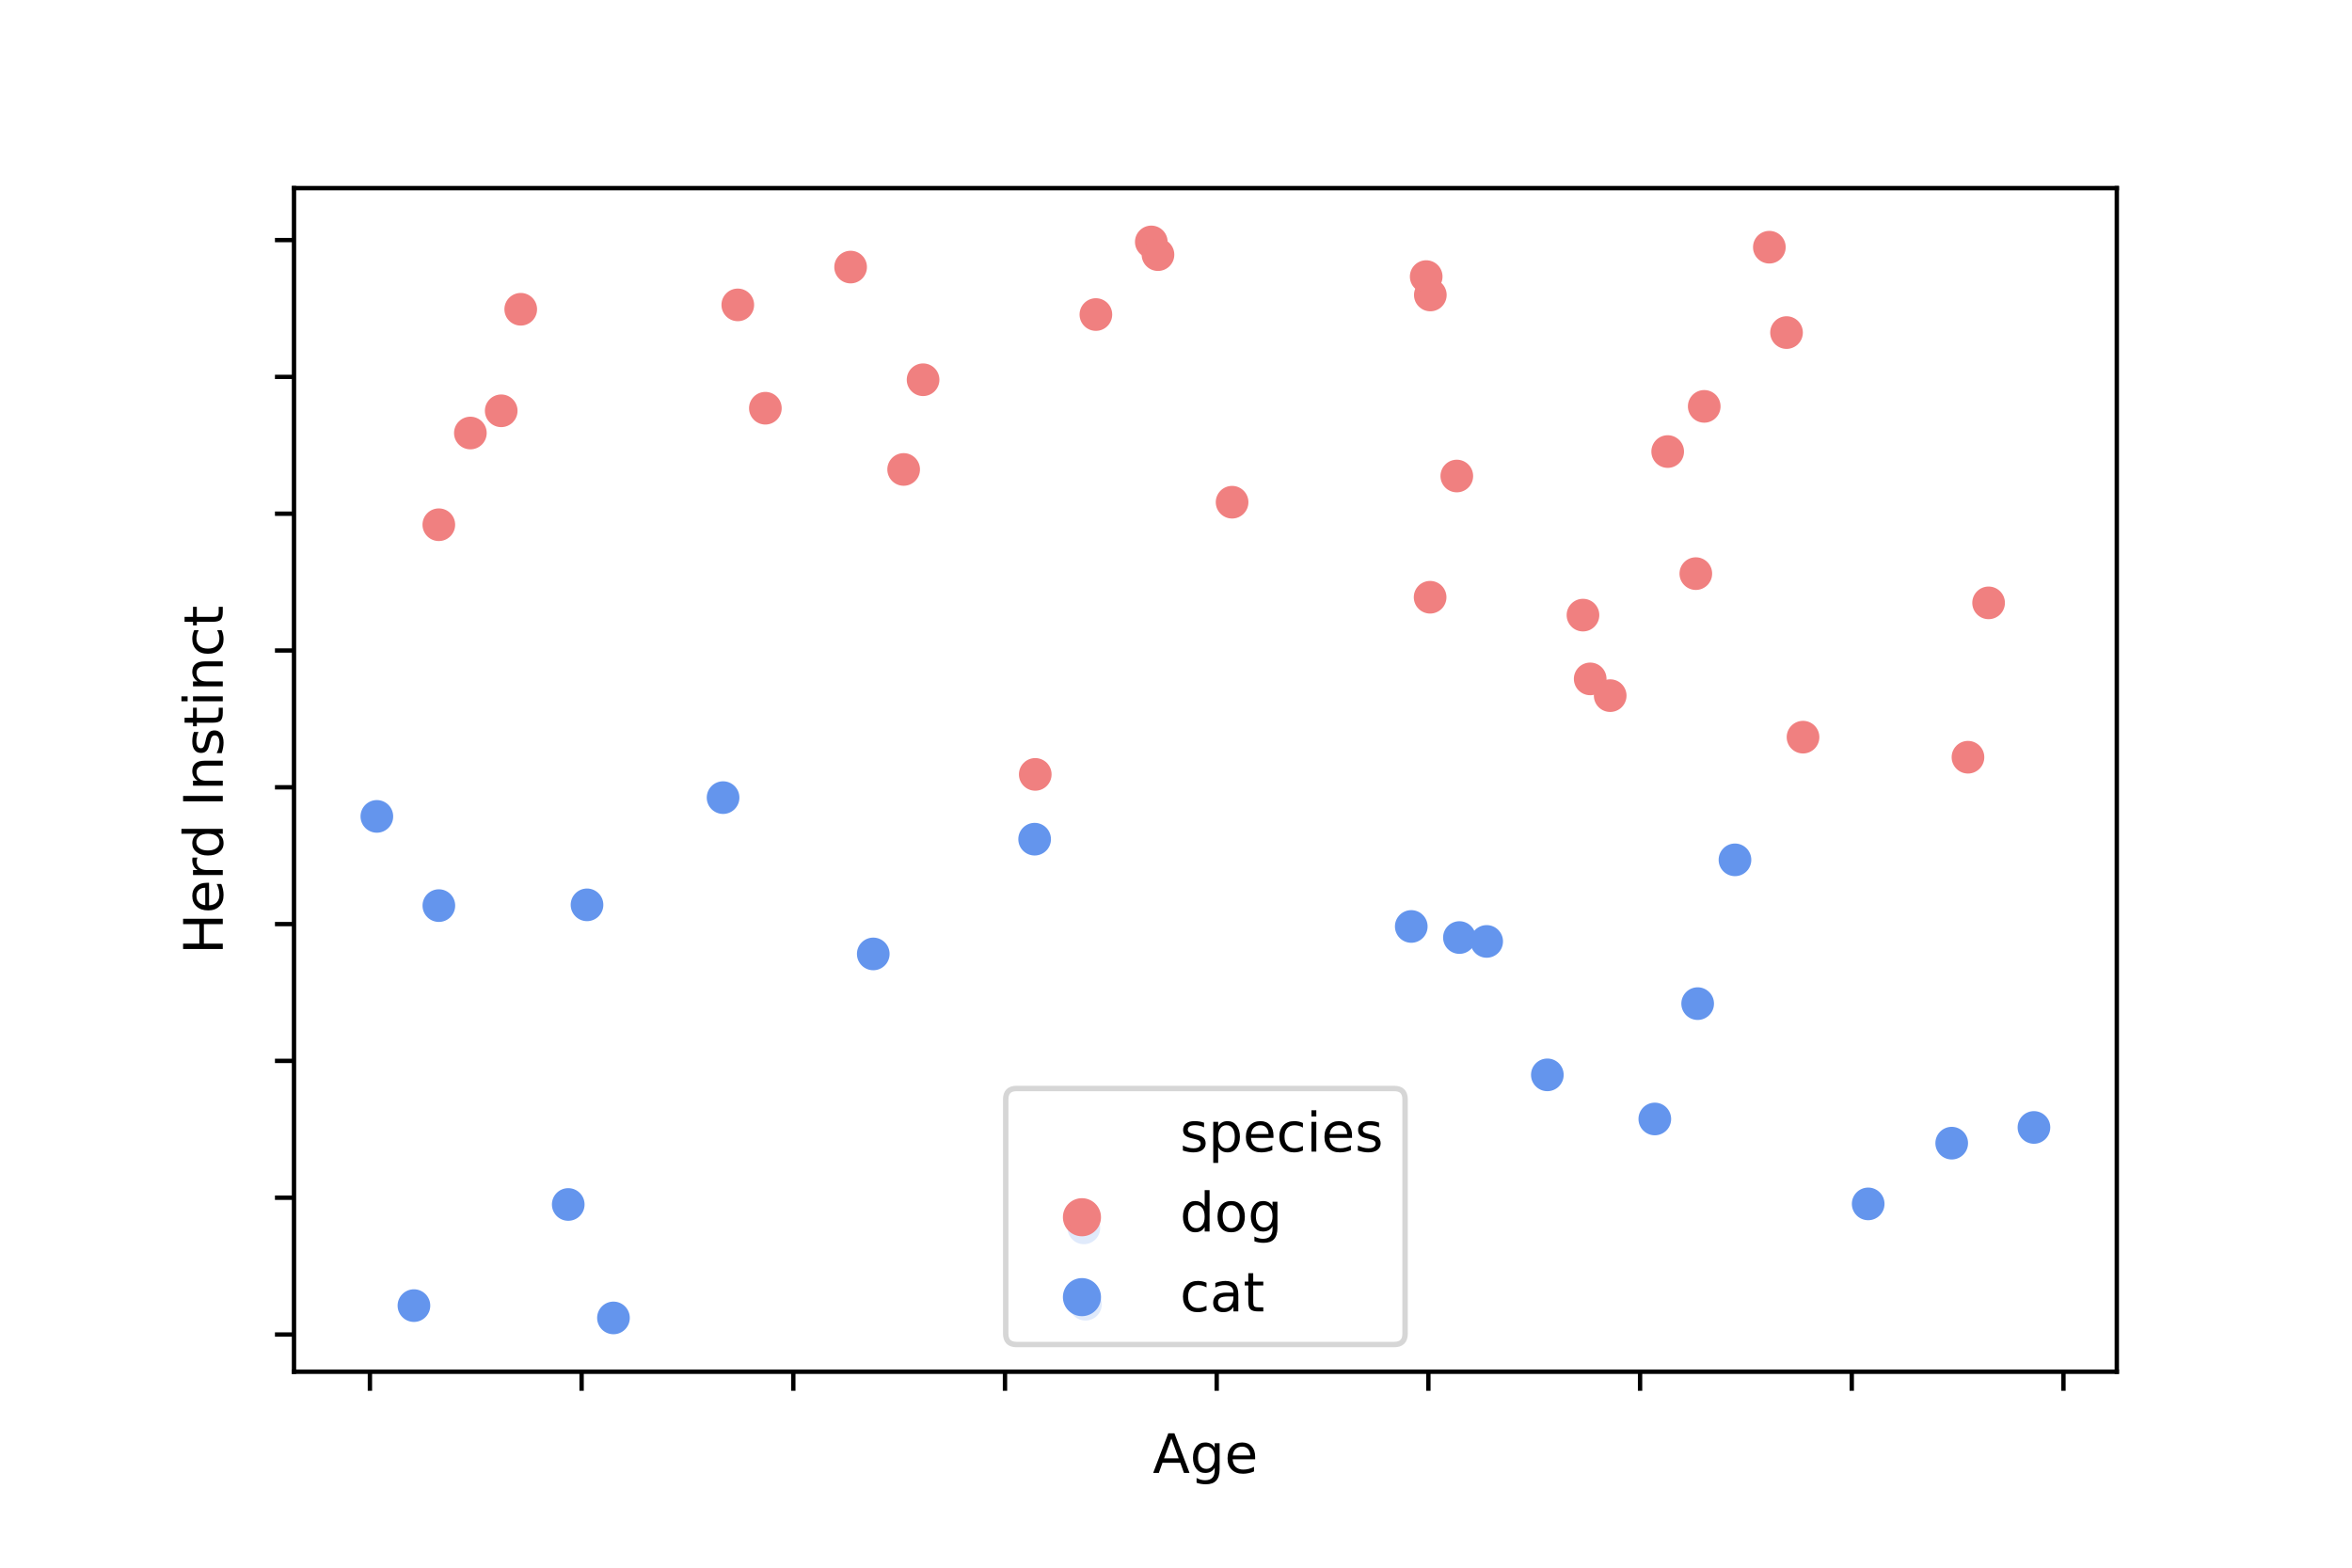<?xml version="1.0" encoding="utf-8" standalone="no"?>
<!DOCTYPE svg PUBLIC "-//W3C//DTD SVG 1.1//EN"
  "http://www.w3.org/Graphics/SVG/1.1/DTD/svg11.dtd">
<!-- Created with matplotlib (https://matplotlib.org/) -->
<svg height="288pt" version="1.1" viewBox="0 0 432 288" width="432pt" xmlns="http://www.w3.org/2000/svg" xmlns:xlink="http://www.w3.org/1999/xlink">
 <defs>
  <style type="text/css">
*{stroke-linecap:butt;stroke-linejoin:round;}
  </style>
 </defs>
 <g id="figure_1">
  <g id="patch_1">
   <path d="M 0 288 
L 432 288 
L 432 0 
L 0 0 
z
" style="fill:#ffffff;"/>
  </g>
  <g id="axes_1">
   <g id="patch_2">
    <path d="M 54 252 
L 388.8 252 
L 388.8 34.56 
L 54 34.56 
z
" style="fill:#ffffff;"/>
   </g>
   <g id="PathCollection_1">
    <defs>
     <path d="M 0 3 
C 0.796 3 1.559 2.684 2.121 2.121 
C 2.684 1.559 3 0.796 3 0 
C 3 -0.796 2.684 -1.559 2.121 -2.121 
C 1.559 -2.684 0.796 -3 0 -3 
C -0.796 -3 -1.559 -2.684 -2.121 -2.121 
C -2.684 -1.559 -3 -0.796 -3 0 
C -3 0.796 -2.684 1.559 -2.121 2.121 
C -1.559 2.684 -0.796 3 0 3 
z
" id="C0_0_f777efe9e6"/>
    </defs>
    <g clip-path="url(#pb19ddc80b4)">
     <use style="fill:#f08080;" x="156.235" xlink:href="#C0_0_f777efe9e6" y="49.065"/>
    </g>
    <g clip-path="url(#pb19ddc80b4)">
     <use style="fill:#f08080;" x="95.646" xlink:href="#C0_0_f777efe9e6" y="56.816"/>
    </g>
    <g clip-path="url(#pb19ddc80b4)">
     <use style="fill:#f08080;" x="267.577" xlink:href="#C0_0_f777efe9e6" y="87.451"/>
    </g>
    <g clip-path="url(#pb19ddc80b4)">
     <use style="fill:#f08080;" x="165.977" xlink:href="#C0_0_f777efe9e6" y="86.243"/>
    </g>
    <g clip-path="url(#pb19ddc80b4)">
     <use style="fill:#6495ed;" x="76.029" xlink:href="#C0_0_f777efe9e6" y="239.855"/>
    </g>
    <g clip-path="url(#pb19ddc80b4)">
     <use style="fill:#f08080;" x="80.6" xlink:href="#C0_0_f777efe9e6" y="96.398"/>
    </g>
    <g clip-path="url(#pb19ddc80b4)">
     <use style="fill:#f08080;" x="311.478" xlink:href="#C0_0_f777efe9e6" y="105.381"/>
    </g>
    <g clip-path="url(#pb19ddc80b4)">
     <use style="fill:#f08080;" x="190.149" xlink:href="#C0_0_f777efe9e6" y="142.263"/>
    </g>
    <g clip-path="url(#pb19ddc80b4)">
     <use style="fill:#6495ed;" x="190.035" xlink:href="#C0_0_f777efe9e6" y="154.167"/>
    </g>
    <g clip-path="url(#pb19ddc80b4)">
     <use style="fill:#6495ed;" x="80.606" xlink:href="#C0_0_f777efe9e6" y="166.372"/>
    </g>
    <g clip-path="url(#pb19ddc80b4)">
     <use style="fill:#f08080;" x="201.285" xlink:href="#C0_0_f777efe9e6" y="57.784"/>
    </g>
    <g clip-path="url(#pb19ddc80b4)">
     <use style="fill:#6495ed;" x="199.373" xlink:href="#C0_0_f777efe9e6" y="239.597"/>
    </g>
    <g clip-path="url(#pb19ddc80b4)">
     <use style="fill:#f08080;" x="306.31" xlink:href="#C0_0_f777efe9e6" y="82.955"/>
    </g>
    <g clip-path="url(#pb19ddc80b4)">
     <use style="fill:#f08080;" x="86.395" xlink:href="#C0_0_f777efe9e6" y="79.55"/>
    </g>
    <g clip-path="url(#pb19ddc80b4)">
     <use style="fill:#f08080;" x="324.983" xlink:href="#C0_0_f777efe9e6" y="45.414"/>
    </g>
    <g clip-path="url(#pb19ddc80b4)">
     <use style="fill:#6495ed;" x="69.218" xlink:href="#C0_0_f777efe9e6" y="149.981"/>
    </g>
    <g clip-path="url(#pb19ddc80b4)">
     <use style="fill:#f08080;" x="292.077" xlink:href="#C0_0_f777efe9e6" y="124.72"/>
    </g>
    <g clip-path="url(#pb19ddc80b4)">
     <use style="fill:#f08080;" x="262.675" xlink:href="#C0_0_f777efe9e6" y="109.72"/>
    </g>
    <g clip-path="url(#pb19ddc80b4)">
     <use style="fill:#f08080;" x="328.139" xlink:href="#C0_0_f777efe9e6" y="61.097"/>
    </g>
    <g clip-path="url(#pb19ddc80b4)">
     <use style="fill:#f08080;" x="211.463" xlink:href="#C0_0_f777efe9e6" y="44.444"/>
    </g>
    <g clip-path="url(#pb19ddc80b4)">
     <use style="fill:#6495ed;" x="303.945" xlink:href="#C0_0_f777efe9e6" y="205.567"/>
    </g>
    <g clip-path="url(#pb19ddc80b4)">
     <use style="fill:#6495ed;" x="259.212" xlink:href="#C0_0_f777efe9e6" y="170.2"/>
    </g>
    <g clip-path="url(#pb19ddc80b4)">
     <use style="fill:#f08080;" x="140.577" xlink:href="#C0_0_f777efe9e6" y="74.995"/>
    </g>
    <g clip-path="url(#pb19ddc80b4)">
     <use style="fill:#f08080;" x="169.546" xlink:href="#C0_0_f777efe9e6" y="69.764"/>
    </g>
    <g clip-path="url(#pb19ddc80b4)">
     <use style="fill:#f08080;" x="361.464" xlink:href="#C0_0_f777efe9e6" y="139.11"/>
    </g>
    <g clip-path="url(#pb19ddc80b4)">
     <use style="fill:#f08080;" x="290.75" xlink:href="#C0_0_f777efe9e6" y="113.003"/>
    </g>
    <g clip-path="url(#pb19ddc80b4)">
     <use style="fill:#6495ed;" x="112.677" xlink:href="#C0_0_f777efe9e6" y="242.116"/>
    </g>
    <g clip-path="url(#pb19ddc80b4)">
     <use style="fill:#f08080;" x="135.513" xlink:href="#C0_0_f777efe9e6" y="56.011"/>
    </g>
    <g clip-path="url(#pb19ddc80b4)">
     <use style="fill:#f08080;" x="365.254" xlink:href="#C0_0_f777efe9e6" y="110.752"/>
    </g>
    <g clip-path="url(#pb19ddc80b4)">
     <use style="fill:#6495ed;" x="273.062" xlink:href="#C0_0_f777efe9e6" y="172.949"/>
    </g>
    <g clip-path="url(#pb19ddc80b4)">
     <use style="fill:#6495ed;" x="104.37" xlink:href="#C0_0_f777efe9e6" y="221.274"/>
    </g>
    <g clip-path="url(#pb19ddc80b4)">
     <use style="fill:#f08080;" x="313.022" xlink:href="#C0_0_f777efe9e6" y="74.655"/>
    </g>
    <g clip-path="url(#pb19ddc80b4)">
     <use style="fill:#6495ed;" x="268.057" xlink:href="#C0_0_f777efe9e6" y="172.238"/>
    </g>
    <g clip-path="url(#pb19ddc80b4)">
     <use style="fill:#6495ed;" x="107.819" xlink:href="#C0_0_f777efe9e6" y="166.229"/>
    </g>
    <g clip-path="url(#pb19ddc80b4)">
     <use style="fill:#6495ed;" x="284.207" xlink:href="#C0_0_f777efe9e6" y="197.463"/>
    </g>
    <g clip-path="url(#pb19ddc80b4)">
     <use style="fill:#6495ed;" x="318.668" xlink:href="#C0_0_f777efe9e6" y="157.962"/>
    </g>
    <g clip-path="url(#pb19ddc80b4)">
     <use style="fill:#6495ed;" x="132.81" xlink:href="#C0_0_f777efe9e6" y="146.531"/>
    </g>
    <g clip-path="url(#pb19ddc80b4)">
     <use style="fill:#f08080;" x="295.75" xlink:href="#C0_0_f777efe9e6" y="127.798"/>
    </g>
    <g clip-path="url(#pb19ddc80b4)">
     <use style="fill:#6495ed;" x="358.478" xlink:href="#C0_0_f777efe9e6" y="210.011"/>
    </g>
    <g clip-path="url(#pb19ddc80b4)">
     <use style="fill:#6495ed;" x="199.079" xlink:href="#C0_0_f777efe9e6" y="225.575"/>
    </g>
    <g clip-path="url(#pb19ddc80b4)">
     <use style="fill:#f08080;" x="226.302" xlink:href="#C0_0_f777efe9e6" y="92.262"/>
    </g>
    <g clip-path="url(#pb19ddc80b4)">
     <use style="fill:#6495ed;" x="311.816" xlink:href="#C0_0_f777efe9e6" y="184.377"/>
    </g>
    <g clip-path="url(#pb19ddc80b4)">
     <use style="fill:#6495ed;" x="343.136" xlink:href="#C0_0_f777efe9e6" y="221.167"/>
    </g>
    <g clip-path="url(#pb19ddc80b4)">
     <use style="fill:#f08080;" x="262.714" xlink:href="#C0_0_f777efe9e6" y="54.191"/>
    </g>
    <g clip-path="url(#pb19ddc80b4)">
     <use style="fill:#6495ed;" x="373.582" xlink:href="#C0_0_f777efe9e6" y="207.124"/>
    </g>
    <g clip-path="url(#pb19ddc80b4)">
     <use style="fill:#f08080;" x="212.69" xlink:href="#C0_0_f777efe9e6" y="46.781"/>
    </g>
    <g clip-path="url(#pb19ddc80b4)">
     <use style="fill:#f08080;" x="331.168" xlink:href="#C0_0_f777efe9e6" y="135.423"/>
    </g>
    <g clip-path="url(#pb19ddc80b4)">
     <use style="fill:#f08080;" x="92.059" xlink:href="#C0_0_f777efe9e6" y="75.469"/>
    </g>
    <g clip-path="url(#pb19ddc80b4)">
     <use style="fill:#6495ed;" x="160.396" xlink:href="#C0_0_f777efe9e6" y="175.246"/>
    </g>
    <g clip-path="url(#pb19ddc80b4)">
     <use style="fill:#f08080;" x="261.955" xlink:href="#C0_0_f777efe9e6" y="50.812"/>
    </g>
   </g>
   <g id="PathCollection_2"/>
   <g id="PathCollection_3"/>
   <g id="PathCollection_4"/>
   <g id="matplotlib.axis_1">
    <g id="xtick_1">
     <g id="line2d_1">
      <defs>
       <path d="M 0 0 
L 0 3.5 
" id="m7802bfa3c9" style="stroke:#000000;stroke-width:0.8;"/>
      </defs>
      <g>
       <use style="stroke:#000000;stroke-width:0.8;" x="67.944" xlink:href="#m7802bfa3c9" y="252"/>
      </g>
     </g>
    </g>
    <g id="xtick_2">
     <g id="line2d_2">
      <g>
       <use style="stroke:#000000;stroke-width:0.8;" x="106.826" xlink:href="#m7802bfa3c9" y="252"/>
      </g>
     </g>
    </g>
    <g id="xtick_3">
     <g id="line2d_3">
      <g>
       <use style="stroke:#000000;stroke-width:0.8;" x="145.709" xlink:href="#m7802bfa3c9" y="252"/>
      </g>
     </g>
    </g>
    <g id="xtick_4">
     <g id="line2d_4">
      <g>
       <use style="stroke:#000000;stroke-width:0.8;" x="184.591" xlink:href="#m7802bfa3c9" y="252"/>
      </g>
     </g>
    </g>
    <g id="xtick_5">
     <g id="line2d_5">
      <g>
       <use style="stroke:#000000;stroke-width:0.8;" x="223.473" xlink:href="#m7802bfa3c9" y="252"/>
      </g>
     </g>
    </g>
    <g id="xtick_6">
     <g id="line2d_6">
      <g>
       <use style="stroke:#000000;stroke-width:0.8;" x="262.355" xlink:href="#m7802bfa3c9" y="252"/>
      </g>
     </g>
    </g>
    <g id="xtick_7">
     <g id="line2d_7">
      <g>
       <use style="stroke:#000000;stroke-width:0.8;" x="301.238" xlink:href="#m7802bfa3c9" y="252"/>
      </g>
     </g>
    </g>
    <g id="xtick_8">
     <g id="line2d_8">
      <g>
       <use style="stroke:#000000;stroke-width:0.8;" x="340.12" xlink:href="#m7802bfa3c9" y="252"/>
      </g>
     </g>
    </g>
    <g id="xtick_9">
     <g id="line2d_9">
      <g>
       <use style="stroke:#000000;stroke-width:0.8;" x="379.002" xlink:href="#m7802bfa3c9" y="252"/>
      </g>
     </g>
    </g>
    <g id="text_1">
     <!-- Age -->
     <defs>
      <path d="M 34.188 63.188 
L 20.797 26.906 
L 47.609 26.906 
z
M 28.609 72.906 
L 39.797 72.906 
L 67.578 0 
L 57.328 0 
L 50.688 18.703 
L 17.828 18.703 
L 11.188 0 
L 0.781 0 
z
" id="DejaVuSans-65"/>
      <path d="M 45.406 27.984 
Q 45.406 37.75 41.375 43.109 
Q 37.359 48.484 30.078 48.484 
Q 22.859 48.484 18.828 43.109 
Q 14.797 37.75 14.797 27.984 
Q 14.797 18.266 18.828 12.891 
Q 22.859 7.516 30.078 7.516 
Q 37.359 7.516 41.375 12.891 
Q 45.406 18.266 45.406 27.984 
z
M 54.391 6.781 
Q 54.391 -7.172 48.188 -13.984 
Q 42 -20.797 29.203 -20.797 
Q 24.469 -20.797 20.266 -20.094 
Q 16.062 -19.391 12.109 -17.922 
L 12.109 -9.188 
Q 16.062 -11.328 19.922 -12.344 
Q 23.781 -13.375 27.781 -13.375 
Q 36.625 -13.375 41.016 -8.766 
Q 45.406 -4.156 45.406 5.172 
L 45.406 9.625 
Q 42.625 4.781 38.281 2.391 
Q 33.938 0 27.875 0 
Q 17.828 0 11.672 7.656 
Q 5.516 15.328 5.516 27.984 
Q 5.516 40.672 11.672 48.328 
Q 17.828 56 27.875 56 
Q 33.938 56 38.281 53.609 
Q 42.625 51.219 45.406 46.391 
L 45.406 54.688 
L 54.391 54.688 
z
" id="DejaVuSans-103"/>
      <path d="M 56.203 29.594 
L 56.203 25.203 
L 14.891 25.203 
Q 15.484 15.922 20.484 11.062 
Q 25.484 6.203 34.422 6.203 
Q 39.594 6.203 44.453 7.469 
Q 49.312 8.734 54.109 11.281 
L 54.109 2.781 
Q 49.266 0.734 44.188 -0.344 
Q 39.109 -1.422 33.891 -1.422 
Q 20.797 -1.422 13.156 6.188 
Q 5.516 13.812 5.516 26.812 
Q 5.516 40.234 12.766 48.109 
Q 20.016 56 32.328 56 
Q 43.359 56 49.781 48.891 
Q 56.203 41.797 56.203 29.594 
z
M 47.219 32.234 
Q 47.125 39.594 43.094 43.984 
Q 39.062 48.391 32.422 48.391 
Q 24.906 48.391 20.391 44.141 
Q 15.875 39.891 15.188 32.172 
z
" id="DejaVuSans-101"/>
     </defs>
     <g transform="translate(211.729 270.598)scale(0.1 -0.1)">
      <use xlink:href="#DejaVuSans-65"/>
      <use x="68.408" xlink:href="#DejaVuSans-103"/>
      <use x="131.885" xlink:href="#DejaVuSans-101"/>
     </g>
    </g>
   </g>
   <g id="matplotlib.axis_2">
    <g id="ytick_1">
     <g id="line2d_10">
      <defs>
       <path d="M 0 0 
L -3.5 0 
" id="mef4d89a3c2" style="stroke:#000000;stroke-width:0.8;"/>
      </defs>
      <g>
       <use style="stroke:#000000;stroke-width:0.8;" x="54" xlink:href="#mef4d89a3c2" y="245.162"/>
      </g>
     </g>
    </g>
    <g id="ytick_2">
     <g id="line2d_11">
      <g>
       <use style="stroke:#000000;stroke-width:0.8;" x="54" xlink:href="#mef4d89a3c2" y="220.03"/>
      </g>
     </g>
    </g>
    <g id="ytick_3">
     <g id="line2d_12">
      <g>
       <use style="stroke:#000000;stroke-width:0.8;" x="54" xlink:href="#mef4d89a3c2" y="194.898"/>
      </g>
     </g>
    </g>
    <g id="ytick_4">
     <g id="line2d_13">
      <g>
       <use style="stroke:#000000;stroke-width:0.8;" x="54" xlink:href="#mef4d89a3c2" y="169.766"/>
      </g>
     </g>
    </g>
    <g id="ytick_5">
     <g id="line2d_14">
      <g>
       <use style="stroke:#000000;stroke-width:0.8;" x="54" xlink:href="#mef4d89a3c2" y="144.634"/>
      </g>
     </g>
    </g>
    <g id="ytick_6">
     <g id="line2d_15">
      <g>
       <use style="stroke:#000000;stroke-width:0.8;" x="54" xlink:href="#mef4d89a3c2" y="119.502"/>
      </g>
     </g>
    </g>
    <g id="ytick_7">
     <g id="line2d_16">
      <g>
       <use style="stroke:#000000;stroke-width:0.8;" x="54" xlink:href="#mef4d89a3c2" y="94.371"/>
      </g>
     </g>
    </g>
    <g id="ytick_8">
     <g id="line2d_17">
      <g>
       <use style="stroke:#000000;stroke-width:0.8;" x="54" xlink:href="#mef4d89a3c2" y="69.239"/>
      </g>
     </g>
    </g>
    <g id="ytick_9">
     <g id="line2d_18">
      <g>
       <use style="stroke:#000000;stroke-width:0.8;" x="54" xlink:href="#mef4d89a3c2" y="44.107"/>
      </g>
     </g>
    </g>
    <g id="text_2">
     <!-- Herd Instinct -->
     <defs>
      <path d="M 9.812 72.906 
L 19.672 72.906 
L 19.672 43.016 
L 55.516 43.016 
L 55.516 72.906 
L 65.375 72.906 
L 65.375 0 
L 55.516 0 
L 55.516 34.719 
L 19.672 34.719 
L 19.672 0 
L 9.812 0 
z
" id="DejaVuSans-72"/>
      <path d="M 41.109 46.297 
Q 39.594 47.172 37.812 47.578 
Q 36.031 48 33.891 48 
Q 26.266 48 22.188 43.047 
Q 18.109 38.094 18.109 28.812 
L 18.109 0 
L 9.078 0 
L 9.078 54.688 
L 18.109 54.688 
L 18.109 46.188 
Q 20.953 51.172 25.484 53.578 
Q 30.031 56 36.531 56 
Q 37.453 56 38.578 55.875 
Q 39.703 55.766 41.062 55.516 
z
" id="DejaVuSans-114"/>
      <path d="M 45.406 46.391 
L 45.406 75.984 
L 54.391 75.984 
L 54.391 0 
L 45.406 0 
L 45.406 8.203 
Q 42.578 3.328 38.25 0.953 
Q 33.938 -1.422 27.875 -1.422 
Q 17.969 -1.422 11.734 6.484 
Q 5.516 14.406 5.516 27.297 
Q 5.516 40.188 11.734 48.094 
Q 17.969 56 27.875 56 
Q 33.938 56 38.25 53.625 
Q 42.578 51.266 45.406 46.391 
z
M 14.797 27.297 
Q 14.797 17.391 18.875 11.75 
Q 22.953 6.109 30.078 6.109 
Q 37.203 6.109 41.297 11.75 
Q 45.406 17.391 45.406 27.297 
Q 45.406 37.203 41.297 42.844 
Q 37.203 48.484 30.078 48.484 
Q 22.953 48.484 18.875 42.844 
Q 14.797 37.203 14.797 27.297 
z
" id="DejaVuSans-100"/>
      <path id="DejaVuSans-32"/>
      <path d="M 9.812 72.906 
L 19.672 72.906 
L 19.672 0 
L 9.812 0 
z
" id="DejaVuSans-73"/>
      <path d="M 54.891 33.016 
L 54.891 0 
L 45.906 0 
L 45.906 32.719 
Q 45.906 40.484 42.875 44.328 
Q 39.844 48.188 33.797 48.188 
Q 26.516 48.188 22.312 43.547 
Q 18.109 38.922 18.109 30.906 
L 18.109 0 
L 9.078 0 
L 9.078 54.688 
L 18.109 54.688 
L 18.109 46.188 
Q 21.344 51.125 25.703 53.562 
Q 30.078 56 35.797 56 
Q 45.219 56 50.047 50.172 
Q 54.891 44.344 54.891 33.016 
z
" id="DejaVuSans-110"/>
      <path d="M 44.281 53.078 
L 44.281 44.578 
Q 40.484 46.531 36.375 47.5 
Q 32.281 48.484 27.875 48.484 
Q 21.188 48.484 17.844 46.438 
Q 14.5 44.391 14.5 40.281 
Q 14.5 37.156 16.891 35.375 
Q 19.281 33.594 26.516 31.984 
L 29.594 31.297 
Q 39.156 29.25 43.188 25.516 
Q 47.219 21.781 47.219 15.094 
Q 47.219 7.469 41.188 3.016 
Q 35.156 -1.422 24.609 -1.422 
Q 20.219 -1.422 15.453 -0.562 
Q 10.688 0.297 5.422 2 
L 5.422 11.281 
Q 10.406 8.688 15.234 7.391 
Q 20.062 6.109 24.812 6.109 
Q 31.156 6.109 34.562 8.281 
Q 37.984 10.453 37.984 14.406 
Q 37.984 18.062 35.516 20.016 
Q 33.062 21.969 24.703 23.781 
L 21.578 24.516 
Q 13.234 26.266 9.516 29.906 
Q 5.812 33.547 5.812 39.891 
Q 5.812 47.609 11.281 51.797 
Q 16.75 56 26.812 56 
Q 31.781 56 36.172 55.266 
Q 40.578 54.547 44.281 53.078 
z
" id="DejaVuSans-115"/>
      <path d="M 18.312 70.219 
L 18.312 54.688 
L 36.812 54.688 
L 36.812 47.703 
L 18.312 47.703 
L 18.312 18.016 
Q 18.312 11.328 20.141 9.422 
Q 21.969 7.516 27.594 7.516 
L 36.812 7.516 
L 36.812 0 
L 27.594 0 
Q 17.188 0 13.234 3.875 
Q 9.281 7.766 9.281 18.016 
L 9.281 47.703 
L 2.688 47.703 
L 2.688 54.688 
L 9.281 54.688 
L 9.281 70.219 
z
" id="DejaVuSans-116"/>
      <path d="M 9.422 54.688 
L 18.406 54.688 
L 18.406 0 
L 9.422 0 
z
M 9.422 75.984 
L 18.406 75.984 
L 18.406 64.594 
L 9.422 64.594 
z
" id="DejaVuSans-105"/>
      <path d="M 48.781 52.594 
L 48.781 44.188 
Q 44.969 46.297 41.141 47.344 
Q 37.312 48.391 33.406 48.391 
Q 24.656 48.391 19.812 42.844 
Q 14.984 37.312 14.984 27.297 
Q 14.984 17.281 19.812 11.734 
Q 24.656 6.203 33.406 6.203 
Q 37.312 6.203 41.141 7.25 
Q 44.969 8.297 48.781 10.406 
L 48.781 2.094 
Q 45.016 0.344 40.984 -0.531 
Q 36.969 -1.422 32.422 -1.422 
Q 20.062 -1.422 12.781 6.344 
Q 5.516 14.109 5.516 27.297 
Q 5.516 40.672 12.859 48.328 
Q 20.219 56 33.016 56 
Q 37.156 56 41.109 55.141 
Q 45.062 54.297 48.781 52.594 
z
" id="DejaVuSans-99"/>
     </defs>
     <g transform="translate(40.92 175.324)rotate(-90)scale(0.1 -0.1)">
      <use xlink:href="#DejaVuSans-72"/>
      <use x="75.195" xlink:href="#DejaVuSans-101"/>
      <use x="136.719" xlink:href="#DejaVuSans-114"/>
      <use x="176.082" xlink:href="#DejaVuSans-100"/>
      <use x="239.559" xlink:href="#DejaVuSans-32"/>
      <use x="271.346" xlink:href="#DejaVuSans-73"/>
      <use x="300.838" xlink:href="#DejaVuSans-110"/>
      <use x="364.217" xlink:href="#DejaVuSans-115"/>
      <use x="416.316" xlink:href="#DejaVuSans-116"/>
      <use x="455.525" xlink:href="#DejaVuSans-105"/>
      <use x="483.309" xlink:href="#DejaVuSans-110"/>
      <use x="546.688" xlink:href="#DejaVuSans-99"/>
      <use x="601.668" xlink:href="#DejaVuSans-116"/>
     </g>
    </g>
   </g>
   <g id="patch_3">
    <path d="M 54 252 
L 54 34.56 
" style="fill:none;stroke:#000000;stroke-linecap:square;stroke-linejoin:miter;stroke-width:0.8;"/>
   </g>
   <g id="patch_4">
    <path d="M 388.8 252 
L 388.8 34.56 
" style="fill:none;stroke:#000000;stroke-linecap:square;stroke-linejoin:miter;stroke-width:0.8;"/>
   </g>
   <g id="patch_5">
    <path d="M 54 252 
L 388.8 252 
" style="fill:none;stroke:#000000;stroke-linecap:square;stroke-linejoin:miter;stroke-width:0.8;"/>
   </g>
   <g id="patch_6">
    <path d="M 54 34.56 
L 388.8 34.56 
" style="fill:none;stroke:#000000;stroke-linecap:square;stroke-linejoin:miter;stroke-width:0.8;"/>
   </g>
   <g id="legend_1">
    <g id="patch_7">
     <path d="M 186.725 247 
L 256.075 247 
Q 258.075 247 258.075 245 
L 258.075 201.966 
Q 258.075 199.966 256.075 199.966 
L 186.725 199.966 
Q 184.725 199.966 184.725 201.966 
L 184.725 245 
Q 184.725 247 186.725 247 
z
" style="fill:#ffffff;opacity:0.8;stroke:#cccccc;stroke-linejoin:miter;"/>
    </g>
    <g id="PathCollection_5">
     <defs>
      <path id="med4d43cac9" style="stroke:#ffffff;stroke-width:1.5;"/>
     </defs>
     <g>
      <use style="fill:#ffffff;stroke:#ffffff;stroke-width:1.5;" x="198.725" xlink:href="#med4d43cac9" y="208.939"/>
     </g>
    </g>
    <g id="text_3">
     <!-- species -->
     <defs>
      <path d="M 18.109 8.203 
L 18.109 -20.797 
L 9.078 -20.797 
L 9.078 54.688 
L 18.109 54.688 
L 18.109 46.391 
Q 20.953 51.266 25.266 53.625 
Q 29.594 56 35.594 56 
Q 45.562 56 51.781 48.094 
Q 58.016 40.188 58.016 27.297 
Q 58.016 14.406 51.781 6.484 
Q 45.562 -1.422 35.594 -1.422 
Q 29.594 -1.422 25.266 0.953 
Q 20.953 3.328 18.109 8.203 
z
M 48.688 27.297 
Q 48.688 37.203 44.609 42.844 
Q 40.531 48.484 33.406 48.484 
Q 26.266 48.484 22.188 42.844 
Q 18.109 37.203 18.109 27.297 
Q 18.109 17.391 22.188 11.75 
Q 26.266 6.109 33.406 6.109 
Q 40.531 6.109 44.609 11.75 
Q 48.688 17.391 48.688 27.297 
z
" id="DejaVuSans-112"/>
     </defs>
     <g transform="translate(216.725 211.564)scale(0.1 -0.1)">
      <use xlink:href="#DejaVuSans-115"/>
      <use x="52.1" xlink:href="#DejaVuSans-112"/>
      <use x="115.576" xlink:href="#DejaVuSans-101"/>
      <use x="177.1" xlink:href="#DejaVuSans-99"/>
      <use x="232.08" xlink:href="#DejaVuSans-105"/>
      <use x="259.863" xlink:href="#DejaVuSans-101"/>
      <use x="321.387" xlink:href="#DejaVuSans-115"/>
     </g>
    </g>
    <g id="PathCollection_6">
     <defs>
      <path d="M 0 3 
C 0.796 3 1.559 2.684 2.121 2.121 
C 2.684 1.559 3 0.796 3 0 
C 3 -0.796 2.684 -1.559 2.121 -2.121 
C 1.559 -2.684 0.796 -3 0 -3 
C -0.796 -3 -1.559 -2.684 -2.121 -2.121 
C -2.684 -1.559 -3 -0.796 -3 0 
C -3 0.796 -2.684 1.559 -2.121 2.121 
C -1.559 2.684 -0.796 3 0 3 
z
" id="mb923ff77fb" style="stroke:#f08080;"/>
     </defs>
     <g>
      <use style="fill:#f08080;stroke:#f08080;" x="198.725" xlink:href="#mb923ff77fb" y="223.617"/>
     </g>
    </g>
    <g id="text_4">
     <!-- dog -->
     <defs>
      <path d="M 30.609 48.391 
Q 23.391 48.391 19.188 42.75 
Q 14.984 37.109 14.984 27.297 
Q 14.984 17.484 19.156 11.844 
Q 23.344 6.203 30.609 6.203 
Q 37.797 6.203 41.984 11.859 
Q 46.188 17.531 46.188 27.297 
Q 46.188 37.016 41.984 42.703 
Q 37.797 48.391 30.609 48.391 
z
M 30.609 56 
Q 42.328 56 49.016 48.375 
Q 55.719 40.766 55.719 27.297 
Q 55.719 13.875 49.016 6.219 
Q 42.328 -1.422 30.609 -1.422 
Q 18.844 -1.422 12.172 6.219 
Q 5.516 13.875 5.516 27.297 
Q 5.516 40.766 12.172 48.375 
Q 18.844 56 30.609 56 
z
" id="DejaVuSans-111"/>
     </defs>
     <g transform="translate(216.725 226.242)scale(0.1 -0.1)">
      <use xlink:href="#DejaVuSans-100"/>
      <use x="63.477" xlink:href="#DejaVuSans-111"/>
      <use x="124.658" xlink:href="#DejaVuSans-103"/>
     </g>
    </g>
    <g id="PathCollection_7">
     <defs>
      <path d="M 0 3 
C 0.796 3 1.559 2.684 2.121 2.121 
C 2.684 1.559 3 0.796 3 0 
C 3 -0.796 2.684 -1.559 2.121 -2.121 
C 1.559 -2.684 0.796 -3 0 -3 
C -0.796 -3 -1.559 -2.684 -2.121 -2.121 
C -2.684 -1.559 -3 -0.796 -3 0 
C -3 0.796 -2.684 1.559 -2.121 2.121 
C -1.559 2.684 -0.796 3 0 3 
z
" id="ma53a6564c9" style="stroke:#6495ed;"/>
     </defs>
     <g>
      <use style="fill:#6495ed;stroke:#6495ed;" x="198.725" xlink:href="#ma53a6564c9" y="238.295"/>
     </g>
    </g>
    <g id="text_5">
     <!-- cat -->
     <defs>
      <path d="M 34.281 27.484 
Q 23.391 27.484 19.188 25 
Q 14.984 22.516 14.984 16.5 
Q 14.984 11.719 18.141 8.906 
Q 21.297 6.109 26.703 6.109 
Q 34.188 6.109 38.703 11.406 
Q 43.219 16.703 43.219 25.484 
L 43.219 27.484 
z
M 52.203 31.203 
L 52.203 0 
L 43.219 0 
L 43.219 8.297 
Q 40.141 3.328 35.547 0.953 
Q 30.953 -1.422 24.312 -1.422 
Q 15.922 -1.422 10.953 3.297 
Q 6 8.016 6 15.922 
Q 6 25.141 12.172 29.828 
Q 18.359 34.516 30.609 34.516 
L 43.219 34.516 
L 43.219 35.406 
Q 43.219 41.609 39.141 45 
Q 35.062 48.391 27.688 48.391 
Q 23 48.391 18.547 47.266 
Q 14.109 46.141 10.016 43.891 
L 10.016 52.203 
Q 14.938 54.109 19.578 55.047 
Q 24.219 56 28.609 56 
Q 40.484 56 46.344 49.844 
Q 52.203 43.703 52.203 31.203 
z
" id="DejaVuSans-97"/>
     </defs>
     <g transform="translate(216.725 240.92)scale(0.1 -0.1)">
      <use xlink:href="#DejaVuSans-99"/>
      <use x="54.98" xlink:href="#DejaVuSans-97"/>
      <use x="116.26" xlink:href="#DejaVuSans-116"/>
     </g>
    </g>
   </g>
  </g>
 </g>
 <defs>
  <clipPath id="pb19ddc80b4">
   <rect height="217.44" width="334.8" x="54" y="34.56"/>
  </clipPath>
 </defs>
</svg>
